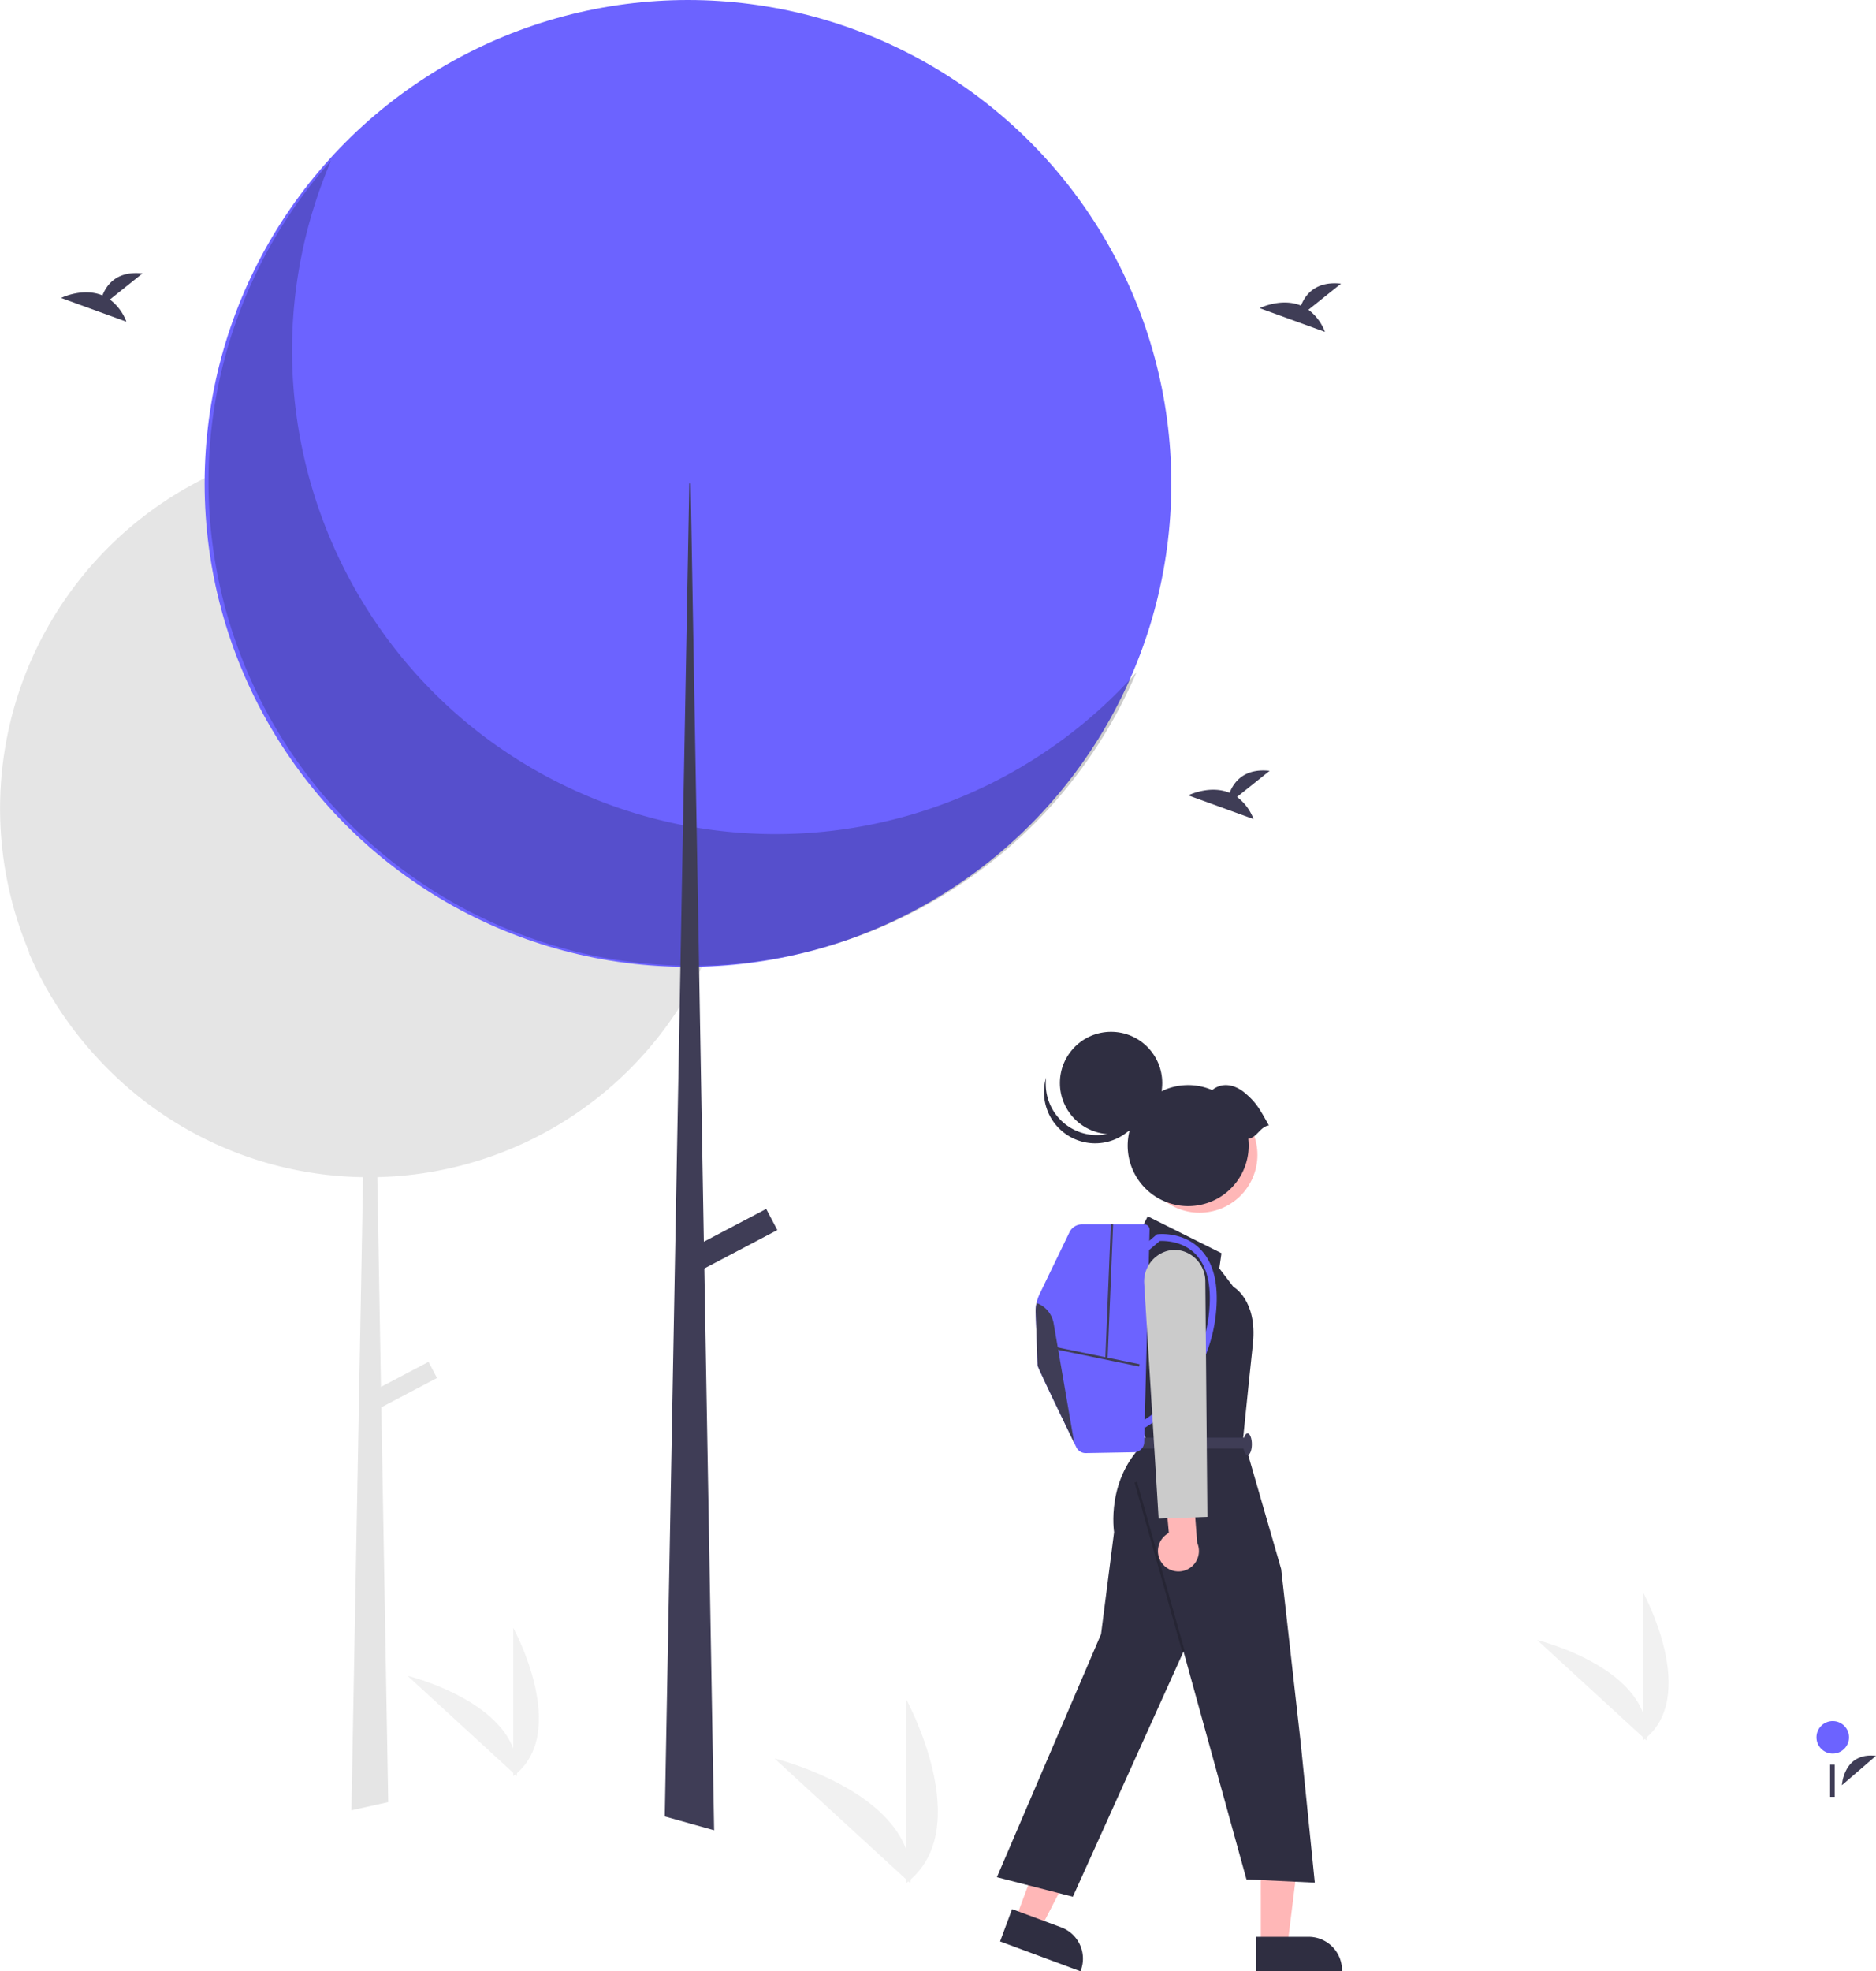 <svg xmlns="http://www.w3.org/2000/svg" width="735.654" height="772.845" viewBox="0 0 735.654 772.845">
  <g id="undraw_hiking_re_k0bc" transform="translate(0.029)">
    <path id="Path_1058" data-name="Path 1058" d="M915.6,754.032s.622-13.027,13.366-11.513" transform="translate(-193.345 -54.142)" fill="#3f3d56"/>
    <circle id="Ellipse_207" data-name="Ellipse 207" cx="6.379" cy="6.379" r="6.379" transform="translate(712.279 674.737)" fill="#6c63ff"/>
    <rect id="Rectangle_97" data-name="Rectangle 97" width="1.801" height="12.604" transform="translate(717.62 691.857)" fill="#3f3d56"/>
    <path id="Path_1059" data-name="Path 1059" d="M482.565,371.062q0,4.785-.31,9.49a143.754,143.754,0,0,1-13.47,52.19c-.06.14-.13.27-.19.4-.36.76-.73,1.52-1.11,2.27a142.036,142.036,0,0,1-7.65,13.5,144.462,144.462,0,0,1-118.56,66.72l1.43,82.24,18.65-9.82,3.33,6.33-21.84,11.5,2.67,152.74.03,2.04-14.42,3.21.03-2.05,4.54-246.18a144.175,144.175,0,0,1-102-44.38c-.91-.94-1.81-1.91-2.69-2.87-.04-.04-.07-.08-.1-.11a144.768,144.768,0,0,1-26.34-40.76c.14.16.29.31.43.47a144.642,144.642,0,0,1,68.58-186.38c.5-.25,1.01-.49,1.51-.74a144.752,144.752,0,0,1,187.53,56.93c.88,1.48,1.73,2.99,2.55,4.51A143.852,143.852,0,0,1,482.565,371.062Z" transform="translate(-193.345 -54.142)" fill="#e5e5e5"/>
    <circle id="Ellipse_208" data-name="Ellipse 208" cx="189.539" cy="189.539" r="189.539" transform="translate(80.214 0)" fill="#6c63ff"/>
    <path id="Path_1060" data-name="Path 1060" d="M323.149,117.084C282,213.344,326.672,324.739,422.933,365.891a189.554,189.554,0,0,0,216.045-48.2c-41.147,96.263-152.54,140.944-248.8,99.8s-140.944-152.54-99.8-248.8a189.556,189.556,0,0,1,32.772-51.6Z" transform="translate(-193.345 -54.142)" opacity="0.2" style="isolation: isolate"/>
    <path id="Path_1061" data-name="Path 1061" d="M280.01,717.56l-19.36-5.43.04-2.08,5.8-315.28.29-15.72.01-.46,1.01-55.08,1.47-79.84v-.01l1-54.12h.53l1.02,58.63,1.33,76.31.95,54.15v.4l.04,2.23v.01l1.84,105.55.19,10.49,3.8,218.15Z" fill="#3f3d56"/>
    <rect id="Rectangle_98" data-name="Rectangle 98" width="35.408" height="9.373" transform="translate(269.089 490.447) rotate(-27.766)" fill="#3f3d56"/>
    <path id="Path_1062" data-name="Path 1062" d="M837.565,736.482V678.308S860.236,719.551,837.565,736.482Z" transform="translate(-193.345 -54.142)" fill="#f1f1f1"/>
    <path id="Path_1063" data-name="Path 1063" d="M838.965,736.472,796.111,697.13S841.825,708.321,838.965,736.472Z" transform="translate(-193.345 -54.142)" fill="#f1f1f1"/>
    <path id="Path_1064" data-name="Path 1064" d="M394.565,750.482V692.308S417.236,733.551,394.565,750.482Z" transform="translate(-193.345 -54.142)" fill="#f1f1f1"/>
    <path id="Path_1065" data-name="Path 1065" d="M395.965,750.472,353.111,711.13S398.825,722.321,395.965,750.472Z" transform="translate(-193.345 -54.142)" fill="#f1f1f1"/>
    <path id="Path_1066" data-name="Path 1066" d="M548.565,792.482v-72.34S576.757,771.428,548.565,792.482Z" transform="translate(-193.345 -54.142)" fill="#f1f1f1"/>
    <path id="Path_1067" data-name="Path 1067" d="M550.306,792.469l-53.29-48.921S553.862,757.463,550.306,792.469Z" transform="translate(-193.345 -54.142)" fill="#f1f1f1"/>
    <path id="Path_1069" data-name="Path 1069" d="M706.4,175.579l12.795-10.233c-9.94-1.1-14.024,4.324-15.7,8.615-7.765-3.224-16.219,1-16.219,1l25.6,9.294a19.372,19.372,0,0,0-6.481-8.677Z" transform="translate(-193.345 -54.142)" fill="#3f3d56"/>
    <path id="Path_1070" data-name="Path 1070" d="M236.4,171.579l12.795-10.233c-9.94-1.1-14.024,4.324-15.7,8.615-7.765-3.224-16.219,1-16.219,1l25.6,9.294a19.372,19.372,0,0,0-6.481-8.677Z" transform="translate(-193.345 -54.142)" fill="#3f3d56"/>
    <path id="Path_1071" data-name="Path 1071" d="M678.4,366.579l12.795-10.233c-9.94-1.1-14.024,4.324-15.7,8.615-7.765-3.224-16.219,1-16.219,1l25.6,9.294a19.372,19.372,0,0,0-6.481-8.677Z" transform="translate(-193.345 -54.142)" fill="#3f3d56"/>
    <path id="Path_1072" data-name="Path 1072" d="M398.156,752.578l9.779,3.633,18.667-35.99-14.433-5.362Z" fill="#ffb7b7"/>
    <path id="Path_1073" data-name="Path 1073" d="M590.193,802.6l19.258,7.155h0a13.093,13.093,0,0,1,7.713,16.833l-.148.4-31.532-11.715Z" transform="translate(-193.345 -54.142)" fill="#2f2e41"/>
    <path id="Path_1074" data-name="Path 1074" d="M494.392,762.733h10.432l4.963-40.238h-15.4Z" fill="#ffb7b7"/>
    <path id="Path_1075" data-name="Path 1075" d="M685.927,813.469h20.546a13.093,13.093,0,0,1,13.093,13.092v.426H685.927Z" transform="translate(-193.345 -54.142)" fill="#2f2e41"/>
    <path id="Path_1076" data-name="Path 1076" d="M639.975,537.805l3.4-6.807,28.931,14.466-.851,5.956,5.531,7.233s9.36,5.106,7.658,22.124l-1.7,16.167-2.127,20.848,14.891,51.481,7.658,68.074,5.531,54.884-26.8-1.276-24.677-89.347-43.4,96.154L584.24,790.1l40.844-95.3,5.106-39.993s-3.4-21.273,12.764-35.739L640.4,611.41v-9.437l-8.509-45.022Z" transform="translate(-193.345 -54.142)" fill="#2f2e41"/>
    <rect id="Rectangle_102" data-name="Rectangle 102" width="1" height="68.961" transform="translate(444.872 581.231) rotate(-15.751)" opacity="0.2"/>
    <rect id="Rectangle_103" data-name="Rectangle 103" width="41.695" height="4.255" transform="translate(489.176 567.905) rotate(180)" fill="#3f3d56"/>
    <ellipse id="Ellipse_209" data-name="Ellipse 209" cx="1.702" cy="4.255" rx="1.702" ry="4.255" transform="translate(487.474 561.948)" fill="#3f3d56"/>
    <circle id="Ellipse_210" data-name="Ellipse 210" cx="22.682" cy="22.682" r="22.682" transform="translate(439.589 461.782) rotate(-61.337)" fill="#ffb7b7"/>
    <circle id="Ellipse_211" data-name="Ellipse 211" cx="20.066" cy="20.066" r="20.066" transform="translate(415.599 404.528)" fill="#2f2e41"/>
    <path id="Path_1077" data-name="Path 1077" d="M603.546,476.586a20.067,20.067,0,1,0,39.143,8.229,20.067,20.067,0,0,1-39.143-8.229Z" transform="translate(-193.345 -54.142)" fill="#2f2e41"/>
    <path id="Path_1078" data-name="Path 1078" d="M682.818,500.6a23.724,23.724,0,1,1-14.157-19.1c3.963-3.2,8.875-2.205,12.87,1.167,4.517,3.814,5.857,6.433,9.36,12.7C687.446,495.857,686.263,500.117,682.818,500.6Z" transform="translate(-193.345 -54.142)" fill="#2f2e41"/>
    <path id="Path_1079" data-name="Path 1079" d="M599.444,568.812c.254,6.722.757,19.953.757,20.628,0,.712,10.031,21.48,14.364,30.419v0c.308.63.585,1.2.83,1.7a4.028,4.028,0,0,0,3.7,2.275l18.937-.34A4.036,4.036,0,0,0,642,619.569l2.112-83.315a2.06,2.06,0,0,0-2.058-2.112H617.634a5.491,5.491,0,0,0-4.941,3.1l-11.721,24.25a15.5,15.5,0,0,0-1.528,7.32Z" transform="translate(-193.345 -54.142)" fill="#6c63ff"/>
    <path id="Path_1080" data-name="Path 1080" d="M642.331,613.852a54.233,54.233,0,0,0,12.939-10.936,60.009,60.009,0,0,0,14.955-34.888c.963-11.072-1.234-19.3-6.53-24.463-6.732-6.559-15.894-5.606-16.281-5.562l-.41.046L640.8,543.3l1.757,2.076,5.555-4.7c1.7-.085,8.641-.1,13.712,4.856,4.667,4.565,6.584,12.054,5.7,22.258a57.309,57.309,0,0,1-14.208,33.237,52.654,52.654,0,0,1-12.29,10.44Z" transform="translate(-193.345 -54.142)" fill="#6c63ff"/>
    <rect id="Rectangle_104" data-name="Rectangle 104" width="0.906" height="33.78" transform="matrix(0.201, -0.98, 0.98, 0.201, 413.559, 528.944)" fill="#3f3d56"/>
    <rect id="Rectangle_105" data-name="Rectangle 105" width="52.695" height="0.907" transform="matrix(0.041, -0.999, 0.999, 0.041, 433.404, 532.628)" fill="#3f3d56"/>
    <path id="Path_1081" data-name="Path 1081" d="M599.444,568.812c.254,6.722.757,19.953.757,20.628,0,.712,10.031,21.48,14.364,30.419l-8.077-46.9a10.338,10.338,0,0,0-6.713-7.973,15.215,15.215,0,0,0-.331,3.826Z" transform="translate(-193.345 -54.142)" fill="#3f3d56"/>
    <path id="Path_1082" data-name="Path 1082" d="M649.07,667.1a7.979,7.979,0,0,1,2.6-11.956l-1.642-18.16,10.792-3.689,1.958,25.677a8.022,8.022,0,0,1-13.7,8.128Z" transform="translate(-193.345 -54.142)" fill="#ffb7b7"/>
    <path id="Path_1083" data-name="Path 1083" d="M642.006,557.5a12.45,12.45,0,0,1,8.422-12.742,11.309,11.309,0,0,1,7.113.006,12.448,12.448,0,0,1,8.433,11.849l.809,92.222-19.123.693Z" transform="translate(-193.345 -54.142)" fill="#cbcbcb"/>
  </g>
</svg>
